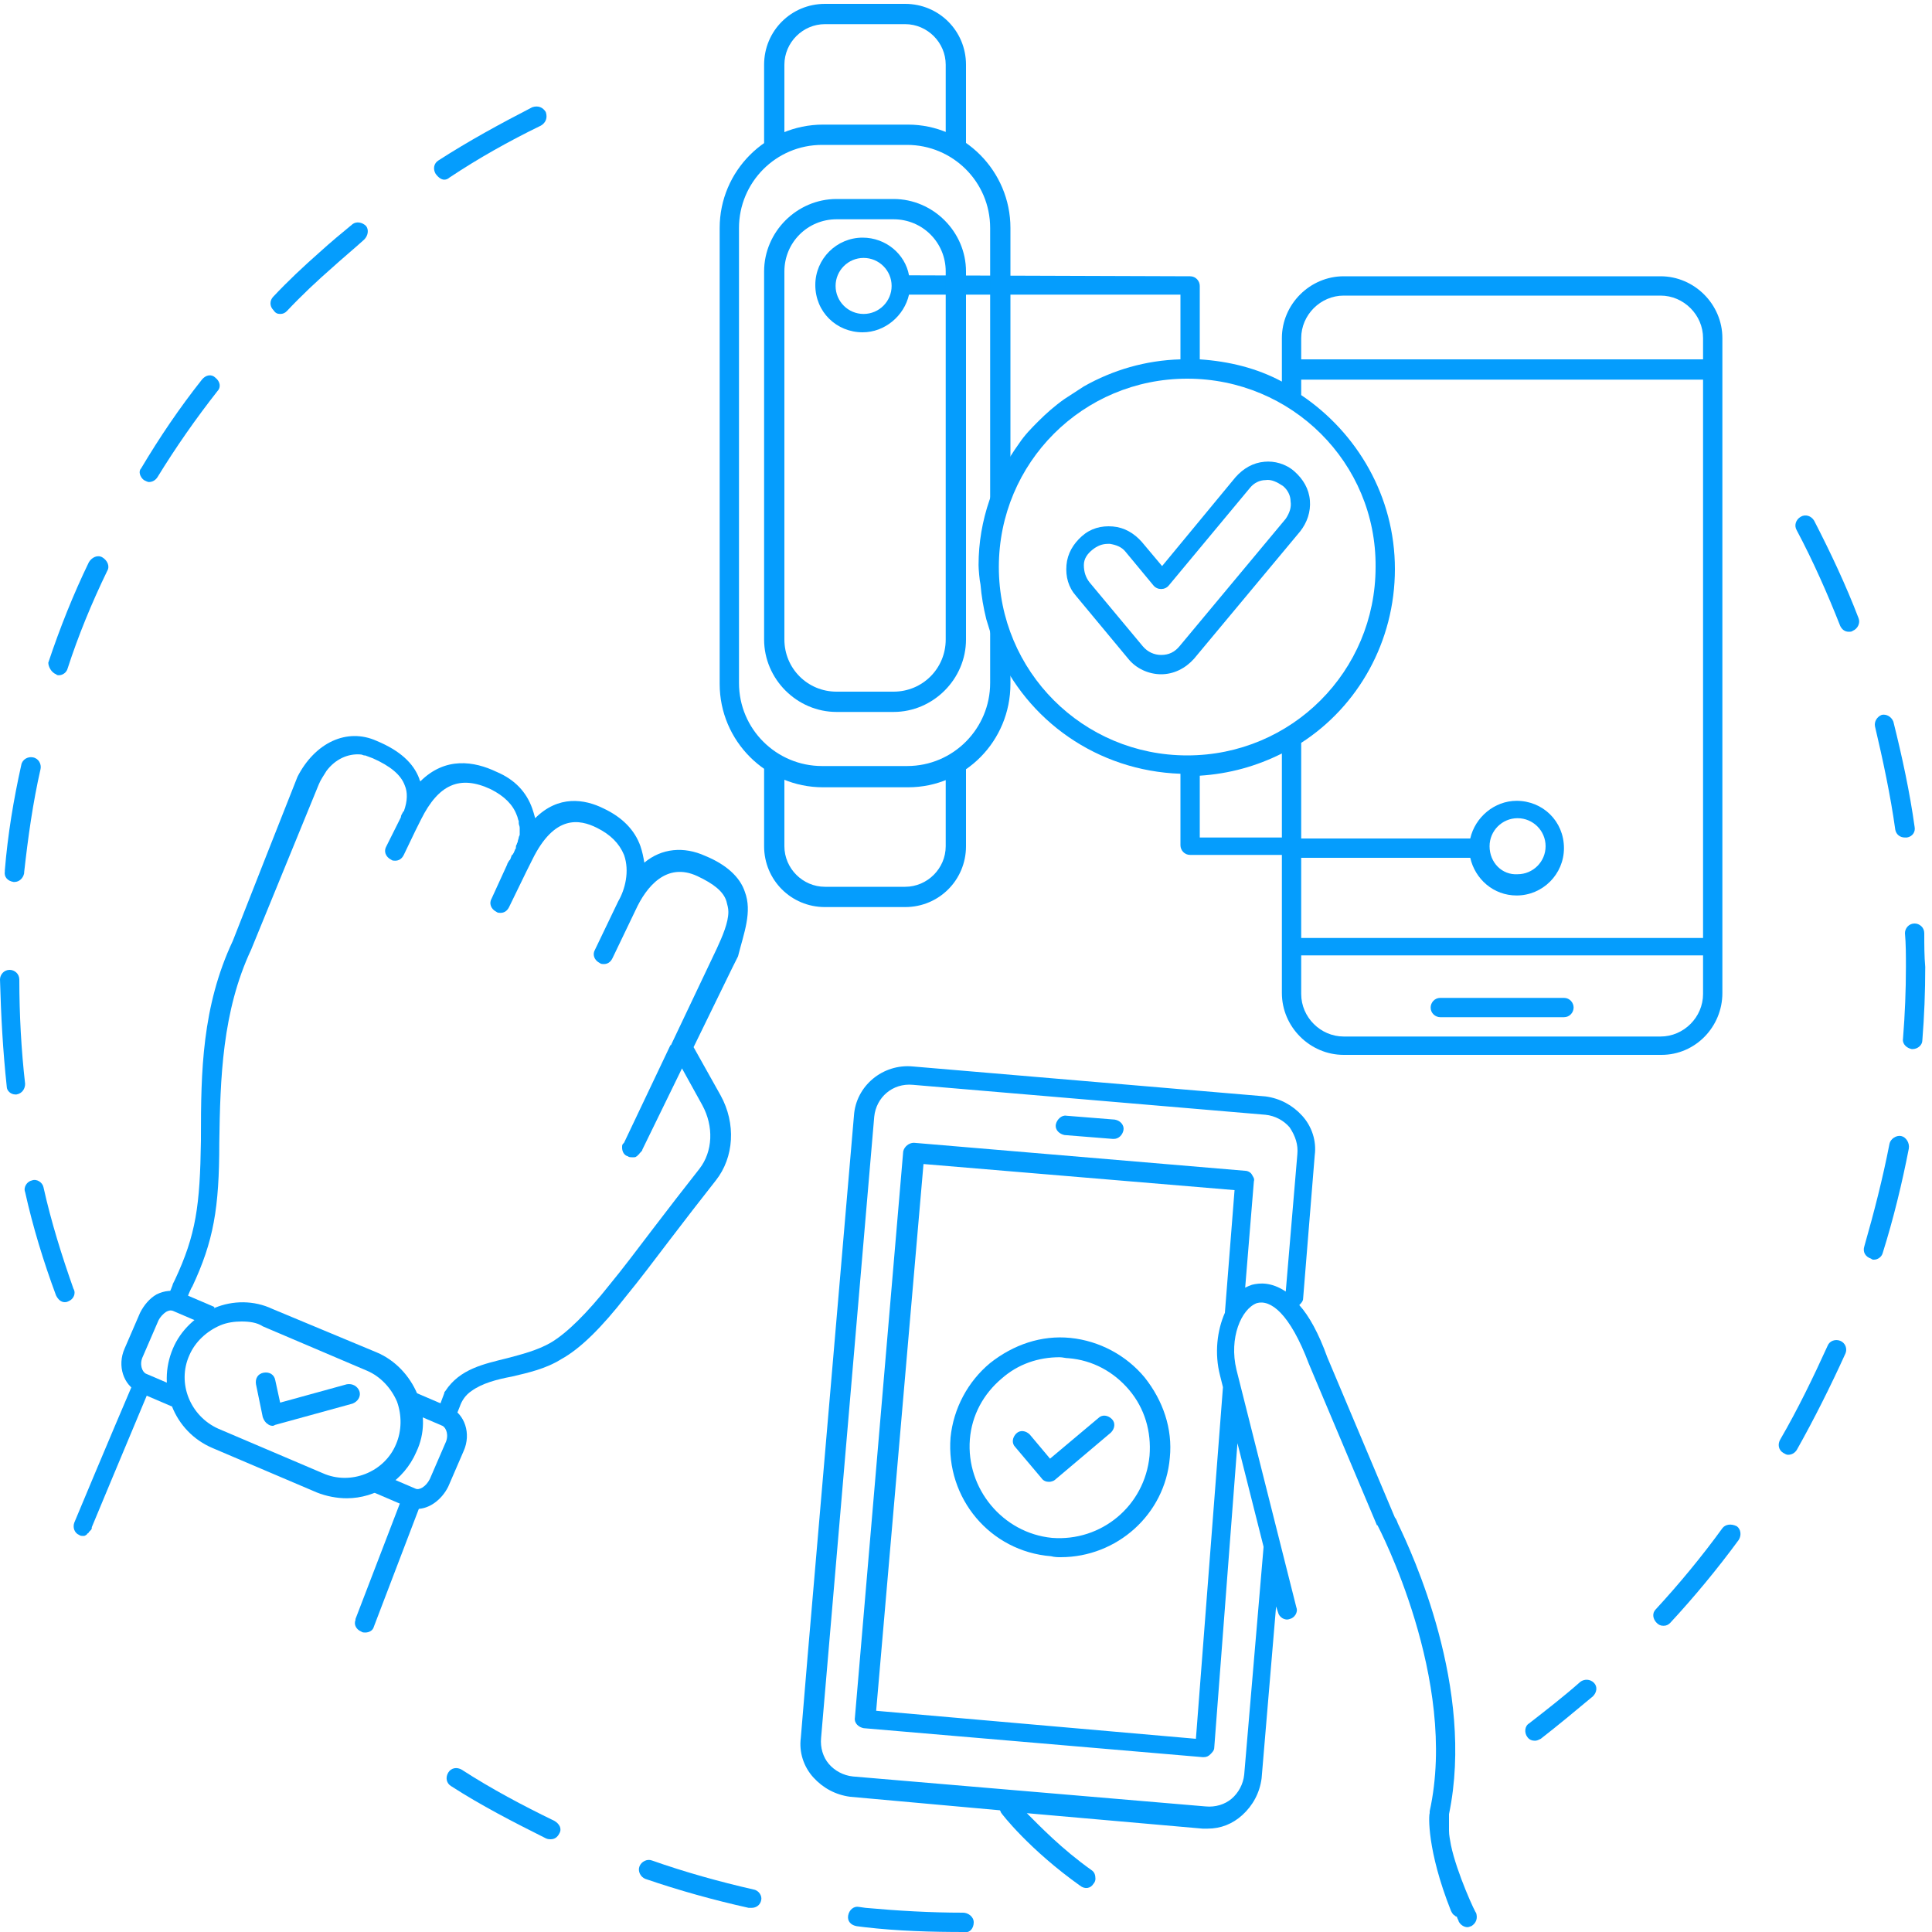 <svg width="200" height="200" viewBox="0 0 200 200" fill="none" xmlns="http://www.w3.org/2000/svg">
<g clip-path="url(#clip0)">
<path d="M150.2 191C150.1 190.4 150 190 150 189.5V187.8C152.7 174.8 146.2 160.8 144.7 157.7C144.6 157.4 144.5 157.2 144.4 157.1L137.4 140.5C136.5 138 135.5 136.2 134.5 135.1C134.7 134.9 134.9 134.7 134.9 134.4L136.1 119.6C136.3 118.1 135.8 116.6 134.8 115.5C133.8 114.4 132.5 113.7 131 113.5L94.5 110.4C91.4 110.1 88.6 112.4 88.4 115.5L83.6 171.5L82.9 179.9C82.7 181.4 83.2 182.9 84.2 184C85.2 185.1 86.5 185.8 88 186L103.5 187.4C103.6 187.5 103.6 187.6 103.6 187.6C103.7 187.8 106.6 191.5 111.8 195.2C112.3 195.6 112.9 195.5 113.2 195C113.3 194.9 113.4 194.7 113.4 194.5C113.4 194.1 113.3 193.8 113 193.6C109.9 191.4 107.6 189 106.3 187.7L124.5 189.3H125C126.4 189.3 127.6 188.8 128.6 187.9C129.7 186.9 130.4 185.6 130.6 184.1L132.1 166.3L132.3 166.9C132.4 167.4 133 167.8 133.5 167.6C134 167.5 134.4 166.9 134.2 166.4L128 141.8C127.2 138.5 128.5 135.5 130.1 134.9C131.5 134.5 133.5 135.9 135.5 141.2L142.5 157.8C142.5 157.9 142.6 157.9 142.6 157.9C142.7 158.1 151 173.9 148 187.5V187.7C147.9 187.9 147.7 191.5 150.2 197.8C150.3 198 150.4 198.2 150.6 198.3C150.7 198.4 150.7 198.4 150.8 198.4C150.9 198.7 151 198.8 151 198.9C151.2 199.3 151.6 199.5 151.9 199.5C152.1 199.5 152.2 199.4 152.3 199.4C152.8 199.1 153 198.6 152.8 198C152.8 198.2 150.8 193.9 150.2 191ZM126.8 135.9C126 137.7 125.7 140.1 126.3 142.4L126.6 143.6L123.8 180L90.7 177.1L95.6 120.5L127.8 123.2L126.8 135.9ZM134.3 119.5L133.1 133.7C131.6 132.7 130.4 132.8 129.6 133C129.3 133.1 129.1 133.2 128.9 133.3L129.8 122.3C129.9 122 129.7 121.8 129.6 121.6C129.5 121.4 129.2 121.2 128.9 121.2L94.6 118.3C94.1 118.3 93.6 118.7 93.5 119.2L88.5 177.8C88.4 178.4 88.9 178.8 89.4 178.9L124.5 181.9C124.6 181.9 124.6 181.9 124.6 181.9C124.9 181.9 125.1 181.8 125.3 181.6C125.5 181.4 125.7 181.2 125.7 180.9L128.1 149.4L130.8 160.1V160.2L128.8 183.7C128.7 184.7 128.2 185.6 127.5 186.2C126.8 186.8 125.8 187.1 124.8 187L88.3 183.9C87.3 183.8 86.4 183.3 85.8 182.6C85.2 181.9 84.9 180.9 85 179.9L90.5 115.6C90.7 113.6 92.4 112.1 94.5 112.3L131 115.4C132 115.5 132.9 116 133.5 116.7C134.1 117.6 134.4 118.5 134.3 119.5Z" fill="#059DFD"/>
<path d="M115.4 115.9L110.4 115.5C109.9 115.4 109.4 115.9 109.3 116.4C109.2 117 109.7 117.4 110.2 117.5L115.2 117.9C115.3 117.9 115.3 117.9 115.3 117.9C115.8 117.9 116.2 117.5 116.3 117C116.4 116.5 116 116 115.4 115.9Z" fill="#059DFD"/>
<path d="M163.6 174.1C161.9 175.6 160.1 177 158.3 178.4C157.8 178.7 157.8 179.4 158.1 179.8C158.3 180.1 158.6 180.2 158.9 180.2C159.1 180.2 159.3 180.1 159.5 180C161.3 178.6 163.1 177.1 164.9 175.6C165.3 175.2 165.4 174.6 165 174.2C164.6 173.8 164 173.8 163.6 174.1Z" fill="#059DFD"/>
<path d="M178.3 158.2C176.2 161.1 173.8 164 171.4 166.6C171 167 171.1 167.6 171.5 168C171.7 168.2 171.9 168.3 172.2 168.3C172.5 168.3 172.7 168.2 172.9 168C175.4 165.3 177.8 162.4 180 159.4C180.3 158.9 180.2 158.3 179.8 158C179.2 157.7 178.6 157.8 178.3 158.2Z" fill="#059DFD"/>
<path d="M116.8 68.2C117.6 69.2 118.9 69.8 120.2 69.8C121.5 69.8 122.7 69.2 123.6 68.2L134.6 55C135.3 54.1 135.7 53 135.6 51.8C135.5 50.6 134.9 49.6 134 48.8C133.1 48 131.9 47.7 130.9 47.8C129.7 47.9 128.7 48.5 127.9 49.4L120.3 58.6L118.2 56.1C117.4 55.2 116.4 54.6 115.2 54.5C114 54.4 112.9 54.7 112 55.5C111.1 56.3 110.5 57.3 110.4 58.5C110.3 59.7 110.6 60.8 111.4 61.7L116.8 68.2ZM113.1 56.9C113.6 56.5 114.1 56.3 114.7 56.3H114.9C115.5 56.4 116.1 56.6 116.5 57.1L119.4 60.6C119.8 61.1 120.6 61.1 121 60.6L129.4 50.5C129.8 50 130.4 49.7 131 49.7C131.6 49.6 132.2 49.9 132.8 50.3C133.3 50.7 133.6 51.3 133.6 51.9C133.7 52.5 133.5 53.1 133.1 53.7L122.1 66.9C121.6 67.5 121 67.8 120.2 67.8C119.5 67.8 118.8 67.5 118.3 66.9L112.8 60.3C112.4 59.8 112.2 59.2 112.2 58.5C112.2 57.8 112.6 57.3 113.1 56.9Z" fill="#059DFD"/>
<path d="M190.5 138.8C190 138.6 189.4 138.8 189.2 139.3C187.7 142.6 186.1 145.9 184.3 149C184 149.5 184.1 150.1 184.6 150.4C184.8 150.5 184.9 150.6 185.1 150.6C185.5 150.6 185.8 150.4 186 150.1C187.8 146.9 189.5 143.5 191 140.2C191.3 139.6 191 139 190.5 138.8Z" fill="#059DFD"/>
<path d="M149.1 105.3H161.9C162.5 105.3 162.9 104.8 162.9 104.3C162.9 103.8 162.5 103.3 161.9 103.3H149.1C148.5 103.3 148.1 103.8 148.1 104.3C148.1 104.9 148.6 105.3 149.1 105.3Z" fill="#059DFD"/>
<path d="M196.2 85.9C196.3 86.4 196.7 86.7 197.2 86.7H197.4C198 86.6 198.3 86.1 198.2 85.6C197.7 82 196.9 78.3 196 74.7C195.8 74.2 195.3 73.9 194.8 74C194.3 74.2 194 74.7 194.1 75.2C194.9 78.6 195.7 82.3 196.2 85.9Z" fill="#059DFD"/>
<path d="M199.2 96.6C199.2 96 198.7 95.6 198.2 95.6C197.6 95.6 197.2 96.1 197.2 96.6C197.3 97.7 197.3 98.9 197.3 100.1C197.3 102.5 197.2 105 197 107.5C196.9 108.1 197.4 108.5 197.9 108.6H198C198.5 108.6 199 108.2 199 107.7C199.2 105.2 199.3 102.7 199.3 100.1C199.2 99 199.2 97.8 199.2 96.6Z" fill="#059DFD"/>
<path d="M187.8 53.9C187.5 53.4 186.9 53.2 186.4 53.5C185.9 53.8 185.7 54.4 186 54.9C187.7 58.1 189.2 61.5 190.5 64.8C190.7 65.2 191 65.4 191.4 65.4C191.5 65.4 191.7 65.4 191.8 65.3C192.3 65.1 192.6 64.5 192.4 64C191.1 60.6 189.5 57.2 187.8 53.9Z" fill="#059DFD"/>
<path d="M196.8 117.6C196.3 117.5 195.7 117.9 195.6 118.4C194.9 122 194 125.5 193 129C192.8 129.6 193.1 130.1 193.7 130.3C193.8 130.4 193.9 130.4 194 130.4C194.4 130.4 194.8 130.1 194.9 129.7C196 126.2 196.9 122.5 197.6 118.9C197.7 118.3 197.3 117.7 196.8 117.6Z" fill="#059DFD"/>
<path d="M2 101.4C2 100.8 1.5 100.4 1 100.4C0.4 100.4 0 100.9 0 101.4C0.1 105.1 0.3 108.8 0.7 112.5C0.7 112.9 1.1 113.3 1.6 113.3C1.7 113.3 1.7 113.3 1.7 113.3C2.3 113.2 2.6 112.7 2.6 112.2C2.2 108.7 2 105 2 101.4Z" fill="#059DFD"/>
<path d="M57.4 188.5C54.1 186.9 50.9 185.2 47.8 183.2C47.3 182.9 46.7 183 46.4 183.5C46.1 184 46.2 184.6 46.7 184.9C49.8 186.9 53.1 188.6 56.5 190.3C56.7 190.4 56.9 190.4 57 190.4C57.4 190.4 57.7 190.2 57.9 189.8C58.2 189.3 57.9 188.8 57.4 188.5Z" fill="#059DFD"/>
<path d="M7.6 133.4C6.4 130 5.3 126.5 4.5 122.9C4.4 122.4 3.8 122 3.3 122.2C2.8 122.3 2.4 122.9 2.6 123.4C3.4 127 4.5 130.6 5.8 134.1C6 134.5 6.3 134.8 6.7 134.8C6.8 134.8 6.9 134.8 7.1 134.7C7.6 134.5 7.9 133.9 7.6 133.4Z" fill="#059DFD"/>
<path d="M99.7 198C96.3 198 92.9 197.8 89.6 197.5L88.9 197.4C88.4 197.3 87.9 197.7 87.8 198.3C87.7 198.9 88.1 199.3 88.7 199.4L89.5 199.5C92.9 199.9 96.4 200 99.9 200C100.4 200.1 100.8 199.6 100.8 199C100.8 198.4 100.2 198 99.7 198Z" fill="#059DFD"/>
<path d="M78 195.6C74.5 194.8 70.9 193.8 67.5 192.6C67 192.4 66.4 192.7 66.2 193.2C66 193.7 66.3 194.3 66.8 194.5C70.3 195.7 73.9 196.7 77.5 197.5H77.8C78.3 197.5 78.7 197.2 78.8 196.7C78.9 196.3 78.6 195.7 78 195.6Z" fill="#059DFD"/>
<path d="M107.8 153C108 153.3 108.3 153.4 108.6 153.4C108.8 153.4 109.1 153.3 109.2 153.2L115 148.3C115.4 147.9 115.5 147.3 115.1 146.9C114.7 146.5 114.1 146.4 113.7 146.8L108.7 151L106.6 148.5C106.2 148.1 105.6 148 105.2 148.4C104.8 148.8 104.7 149.4 105.1 149.8L107.8 153Z" fill="#059DFD"/>
<path d="M108.8 161.1C109.2 161.2 109.5 161.2 109.8 161.2C115.6 161.2 120.6 156.8 121.1 150.9C121.4 147.9 120.4 145 118.5 142.6C116.6 140.3 113.8 138.8 110.8 138.5C107.8 138.2 104.9 139.2 102.5 141.1C100.2 143 98.7 145.8 98.4 148.8C97.9 155.1 102.5 160.6 108.8 161.1ZM100.4 149C100.6 146.5 101.8 144.3 103.7 142.7C105.4 141.2 107.5 140.5 109.7 140.5C110 140.5 110.3 140.6 110.6 140.6C113.1 140.8 115.3 142 116.9 143.9C118.5 145.8 119.2 148.2 119 150.7C118.5 155.9 114 159.6 108.9 159.2C103.8 158.7 100 154.1 100.4 149Z" fill="#059DFD"/>
<path d="M77.1 92.3C76.6 90.8 75.2 89.5 73 88.6C70.8 87.6 68.5 87.8 66.7 89.3C66.6 88.7 66.5 88.2 66.3 87.6C65.7 85.9 64.4 84.6 62.5 83.7C60.5 82.7 57.8 82.3 55.4 84.7C55.3 84.3 55.2 84 55.1 83.7C54.5 82 53.3 80.7 51.4 79.9C49.1 78.8 46.1 78.3 43.5 80.9C43.5 80.8 43.4 80.7 43.4 80.6C42.8 79 41.4 77.7 39 76.7C35.9 75.3 32.6 76.9 30.8 80.4L27.6 88.5L24.1 97.4C20.9 104.2 20.8 111 20.8 117.7V118.1C20.7 124.8 20.3 127.8 18.1 132.5L17.9 132.9C17.9 133 17.6 133.7 17.1 134.9C17.4 134.8 17.7 134.8 18 134.8C18.4 134.8 18.8 134.9 19.1 135C19.5 134 19.8 133.3 19.9 133.2C22.1 128.5 22.7 125.1 22.7 118.3C22.8 111.6 23 104.7 26 98.3L33 81.2C33.2 80.7 33.5 80.3 33.8 79.8C34.7 78.6 36 78 37.3 78.1C37.5 78.1 37.6 78.2 37.7 78.2H37.8C38.1 78.3 38.3 78.4 38.6 78.5C40.4 79.3 41.5 80.2 41.9 81.3C42.2 82 42.2 82.9 41.8 84C41.7 84 41.7 84.1 41.7 84.1C41.6 84.3 41.5 84.4 41.5 84.6C41.4 84.8 41.3 85 41.2 85.2L40 87.6C39.7 88.1 39.9 88.7 40.5 89C40.6 89.1 40.8 89.1 40.9 89.1C41.3 89.1 41.6 88.9 41.8 88.5L43 86L43.6 84.8C45.4 81.2 47.6 80.2 50.8 81.7C52.2 82.4 53.1 83.3 53.5 84.4C53.6 84.6 53.6 84.8 53.7 85V85.2C53.7 85.4 53.8 85.5 53.8 85.7V86.4C53.8 86.5 53.7 86.6 53.7 86.7C53.7 86.8 53.6 87 53.6 87.1C53.6 87.2 53.5 87.3 53.5 87.4C53.4 87.5 53.4 87.7 53.4 87.8C53.4 87.9 53.3 87.9 53.3 88C53.2 88.2 53.2 88.3 53.1 88.4C53.1 88.5 53 88.5 53 88.5C52.9 88.7 52.9 88.8 52.8 89C52.7 89.1 52.7 89.1 52.7 89.1C52.6 89.3 52.5 89.4 52.5 89.5L50.9 93C50.6 93.5 50.8 94.1 51.4 94.4C51.5 94.5 51.7 94.5 51.8 94.5C52.2 94.5 52.5 94.3 52.7 93.9L54.5 90.2L55.1 89C57.4 84.3 60 84.8 61.8 85.7C63.2 86.4 64.1 87.3 64.6 88.5C65.2 90.2 64.7 92.1 64 93.3L61.6 98.3C61.3 98.8 61.5 99.4 62.1 99.7C62.2 99.8 62.4 99.8 62.5 99.8C62.9 99.8 63.2 99.6 63.4 99.2L65.8 94.2C66.9 91.8 69 89.2 72.2 90.7C73.9 91.5 74.9 92.3 75.2 93.3C75.3 93.7 75.4 94 75.4 94.4C75.4 95.5 74.8 96.9 74.2 98.2L69.5 108.1C69.5 108.2 69.4 108.2 69.4 108.2L64.6 118.3L64.5 118.4C64.4 118.5 64.4 118.6 64.4 118.8C64.4 119.2 64.6 119.6 65 119.7C65.1 119.8 65.3 119.8 65.4 119.8H65.5C65.6 119.8 65.6 119.8 65.6 119.8C65.7 119.8 65.8 119.8 65.9 119.7C66 119.7 66 119.6 66 119.6C66.1 119.5 66.2 119.5 66.2 119.4L66.3 119.3C66.4 119.2 66.5 119.1 66.5 119L70.6 110.6L72.7 114.4C73.9 116.6 73.8 119.2 72.4 121C70.9 122.9 69.2 125.1 67.6 127.2C66 129.3 64.5 131.3 63.1 133C60.8 135.9 58.7 138 57 139C55.6 139.8 54 140.2 52.5 140.6C50.1 141.2 47.6 141.7 46.1 144C46 144.1 46 144.1 46 144.2L45.7 145L45.3 146.1C46 146.4 46.5 147 46.8 147.6L47.6 145.6C47.8 145 48.2 144.4 48.8 144C49.9 143.2 51.4 142.8 53 142.5C54.7 142.1 56.5 141.7 58.1 140.7C60.1 139.6 62.3 137.4 64.8 134.2C66.2 132.5 67.7 130.5 69.3 128.4C70.9 126.3 72.6 124.1 74.1 122.2C76 119.8 76.2 116.3 74.6 113.4L71.8 108.4L75.8 100.2L76.4 99C77 96.6 77.9 94.4 77.1 92.3Z" fill="#059DFD"/>
<path d="M14.2 142.2C11.2 149.2 7.7 157.6 7.7 157.6C7.5 158.1 7.7 158.7 8.2 158.9C8.3 159 8.5 159 8.6 159C8.7 159 8.8 159 8.9 158.9C9 158.9 9 158.8 9 158.8C9.1 158.7 9.2 158.7 9.2 158.6L9.3 158.5C9.4 158.4 9.5 158.3 9.5 158.2V158.1C9.5 158.1 12.7 150.4 15.6 143.5C14.9 143.4 14.5 142.8 14.2 142.2Z" fill="#059DFD"/>
<path d="M42.9 155.4C42.4 155.4 42 155.3 41.6 155.1L36.8 167.6C36.8 167.7 36.8 167.7 36.8 167.7C36.6 168.2 36.9 168.7 37.4 168.9C37.5 169 37.7 169 37.8 169C38.2 169 38.6 168.8 38.7 168.4L43.7 155.3C43.4 155.3 43.2 155.4 42.9 155.4Z" fill="#059DFD"/>
<path d="M46 18.6C46.2 18.6 46.4 18.5 46.5 18.4C49.5 16.4 52.7 14.6 56 13C56.5 12.7 56.7 12.2 56.5 11.6C56.2 11.1 55.7 10.9 55.1 11.1C51.8 12.8 48.5 14.6 45.4 16.6C44.9 16.9 44.8 17.5 45.1 18C45.4 18.4 45.7 18.6 46 18.6Z" fill="#059DFD"/>
<path d="M171.9 28.6H139.1C135.6 28.6 132.7 31.5 132.7 35V39.5C130.1 38.1 127.2 37.4 124.2 37.2V29.6C124.2 29.1 123.8 28.6 123.2 28.6L94.1 28.5C93.7 26.3 91.7 24.6 89.3 24.6C86.6 24.6 84.4 26.8 84.4 29.5C84.4 32.3 86.6 34.4 89.3 34.4C91.6 34.4 93.6 32.7 94.1 30.5H122.2V37.2C118.6 37.3 115.2 38.3 112.2 40L110.2 41.3C109.2 42 108.3 42.8 107.5 43.6C106.8 44.3 106.1 45 105.5 45.9C102.9 49.5 101.3 53.8 101.3 58.5C101.3 58.9 101.4 60.1 101.5 60.5C101.6 61.7 101.8 62.9 102.1 64.1C102.4 65.1 102.7 66.1 103.1 67.1C106.3 74.6 113.6 79.8 122.2 80.1V87.5C122.2 88 122.6 88.5 123.2 88.5H132.7V102.8C132.7 106.3 135.6 109.2 139.1 109.2H172C175.5 109.2 178.3 106.3 178.3 102.8V35C178.3 31.5 175.4 28.6 171.9 28.6ZM89.4 32.5C87.8 32.5 86.5 31.2 86.5 29.6C86.5 28 87.8 26.7 89.4 26.7C91 26.7 92.3 28 92.3 29.6C92.3 31.2 91 32.5 89.4 32.5ZM132.7 86.7H124.2V80.3C127.3 80.1 130.1 79.3 132.7 78V86.7ZM122.9 78.2C112.1 78.2 103.4 69.5 103.4 58.7C103.4 47.9 112.1 39.2 122.9 39.2C133.7 39.2 142.5 47.9 142.4 58.7C142.4 69.5 133.7 78.2 122.9 78.2ZM176.3 102.9C176.3 105.3 174.3 107.3 171.9 107.3H139.1C136.7 107.3 134.7 105.3 134.7 102.9V98.9H176.3V102.9ZM176.3 97.1H134.7V88.8H152.2C152.7 91 154.6 92.7 157 92.7C159.7 92.7 161.9 90.5 161.9 87.8C161.9 85 159.7 82.9 157 82.9C154.7 82.9 152.7 84.6 152.2 86.8H134.7V76.9C140.6 73.1 144.4 66.4 144.4 58.9C144.4 51.4 140.5 44.8 134.7 40.9V39.3H176.3V97.1ZM154.2 87.6C154.2 86 155.5 84.7 157.1 84.7C158.7 84.7 160 86 160 87.6C160 89.2 158.7 90.5 157.1 90.5C155.5 90.6 154.2 89.3 154.2 87.6ZM176.3 37.2H134.7V35C134.7 32.6 136.7 30.6 139.1 30.6H171.9C174.3 30.6 176.3 32.6 176.3 35V37.2Z" fill="#059DFD"/>
<path d="M1.4 91.3C1.5 91.3 1.5 91.3 1.5 91.3C2 91.3 2.4 90.9 2.5 90.4V90.3C2.9 86.7 3.4 83.1 4.2 79.6C4.3 79.1 4 78.5 3.4 78.4C2.9 78.3 2.3 78.6 2.2 79.2C1.4 82.8 0.8 86.4 0.5 90.1V90.2C0.4 90.8 0.8 91.2 1.4 91.3Z" fill="#059DFD"/>
<path d="M29 32.5C29.3 32.5 29.5 32.4 29.7 32.2C31.2 30.6 32.8 29.1 34.4 27.7C35.5 26.7 36.6 25.8 37.7 24.8C38.1 24.4 38.2 23.8 37.9 23.4C37.5 23 36.9 22.9 36.5 23.2C35.4 24.1 34.2 25.1 33.1 26.1C31.4 27.6 29.8 29.1 28.3 30.7C27.9 31.1 27.9 31.7 28.3 32.1C28.5 32.4 28.7 32.5 29 32.5Z" fill="#059DFD"/>
<path d="M14.9 49.7C15.1 49.8 15.3 49.9 15.4 49.9C15.8 49.9 16.1 49.7 16.3 49.4C18.2 46.3 20.3 43.3 22.5 40.5C22.9 40.1 22.8 39.5 22.3 39.1C21.9 38.7 21.3 38.8 20.9 39.3C18.6 42.2 16.5 45.3 14.6 48.5C14.3 48.8 14.5 49.4 14.9 49.7Z" fill="#059DFD"/>
<path d="M5.8 69.8C5.9 69.9 6 69.9 6.1 69.9C6.5 69.9 6.9 69.6 7 69.2C8.1 65.8 9.5 62.4 11.1 59.1C11.4 58.6 11.1 58 10.6 57.7C10.1 57.4 9.5 57.7 9.2 58.2C7.6 61.5 6.2 65 5 68.6C5 69 5.3 69.6 5.8 69.8Z" fill="#059DFD"/>
<path d="M100 15.5H97.9V6.7C97.9 4.4 96 2.5 93.7 2.5H85.4C83.1 2.5 81.2 4.4 81.2 6.7V15.5H79.1V6.7C79.1 3.2 81.9 0.4 85.4 0.4H93.7C97.2 0.4 100 3.2 100 6.7V15.5Z" fill="#059DFD"/>
<path d="M93.7 93.9H85.4C81.9 93.9 79.1 91.1 79.1 87.6V78.7H81.2V87.6C81.2 89.9 83.1 91.8 85.4 91.8H93.7C96 91.8 97.9 89.9 97.9 87.6V78.7H100V87.6C100 91.1 97.2 93.9 93.7 93.9Z" fill="#059DFD"/>
<path d="M92.5 73.7H86.6C82.5 73.7 79.1 70.3 79.1 66.2V28.1C79.1 24 82.5 20.6 86.6 20.6H92.5C96.6 20.6 100 24 100 28.1V66.2C100 70.3 96.6 73.7 92.5 73.7ZM86.6 22.7C83.6 22.7 81.2 25.1 81.2 28.1V66.2C81.2 69.2 83.6 71.6 86.6 71.6H92.5C95.5 71.6 97.9 69.2 97.9 66.2V28.1C97.9 25.1 95.5 22.7 92.5 22.7H86.6Z" fill="#059DFD"/>
<path d="M102.5 64.5V70.7C102.5 75.4 98.7 79.3 93.9 79.3H85.1C80.4 79.3 76.5 75.5 76.5 70.7V23.6C76.5 18.9 80.3 15 85.1 15H93.9C98.6 15 102.5 18.8 102.5 23.6V54.9C102.6 54.6 102.7 54.4 102.8 54.1C102.9 53 103.5 51.9 104.6 51.3V23.6C104.6 17.7 99.8 12.9 94 12.9H85.2C79.3 12.9 74.5 17.7 74.5 23.6V70.8C74.5 76.7 79.3 81.5 85.2 81.5H94C99.9 81.5 104.6 76.7 104.6 70.8V66.8C103.5 66.5 102.8 65.6 102.5 64.5Z" fill="#059DFD"/>
<path d="M17.8 145.6L14.3 144.1C12.8 143.4 12.1 141.4 12.9 139.6L14.5 135.9C14.9 135.1 15.5 134.4 16.2 134C17 133.6 17.9 133.5 18.7 133.8L22.2 135.3L21.4 137.2L17.9 135.7C17.6 135.6 17.4 135.7 17.2 135.8C16.9 136 16.6 136.3 16.4 136.7L14.8 140.4C14.4 141.2 14.7 142 15.1 142.2L18.6 143.7L17.8 145.6Z" fill="#059DFD"/>
<path d="M43.2 156.2C42.8 156.2 42.5 156.1 42.2 156L38.7 154.5L39.5 152.6L43 154.1C43.4 154.3 44.1 153.9 44.5 153.1L46.1 149.4C46.5 148.6 46.2 147.8 45.8 147.6L42.3 146.1L43.1 144.2L46.6 145.7C48.1 146.4 48.8 148.4 48 150.2L46.4 153.9C45.7 155.3 44.4 156.2 43.2 156.2Z" fill="#059DFD"/>
<path d="M35.9 155.1C34.9 155.1 33.8 154.9 32.8 154.5L22 149.9C18 148.2 16.2 143.6 17.9 139.6C18.7 137.7 20.3 136.2 22.2 135.4C24.1 134.6 26.3 134.6 28.2 135.5L39 140C40.9 140.8 42.4 142.4 43.2 144.3C44 146.3 44 148.4 43.1 150.3C41.8 153.3 38.9 155.1 35.9 155.1ZM25 136.8C24.3 136.8 23.5 136.9 22.8 137.2C21.4 137.8 20.2 138.9 19.6 140.3C18.3 143.2 19.7 146.6 22.6 147.9L33.4 152.5C36.3 153.8 39.8 152.4 41 149.5C41.6 148.1 41.6 146.5 41.1 145.1C40.5 143.7 39.4 142.5 38 141.9L27.2 137.3C26.6 136.9 25.8 136.8 25 136.8Z" fill="#059DFD"/>
<path d="M28.2 147.6C28 147.6 27.8 147.5 27.7 147.4C27.5 147.3 27.3 147 27.2 146.7L26.5 143.3C26.4 142.7 26.7 142.2 27.3 142.1C27.9 142 28.4 142.3 28.5 142.9L29 145.2L35.9 143.3C36.5 143.2 37 143.5 37.2 144C37.4 144.6 37 145.1 36.5 145.3L28.5 147.5C28.3 147.6 28.3 147.6 28.2 147.6Z" fill="#059DFD"/>
</g>
<defs>
<clipPath id="clip0">
<rect width="200" height="200" fill="white"/>
</clipPath>
</defs>
</svg>
